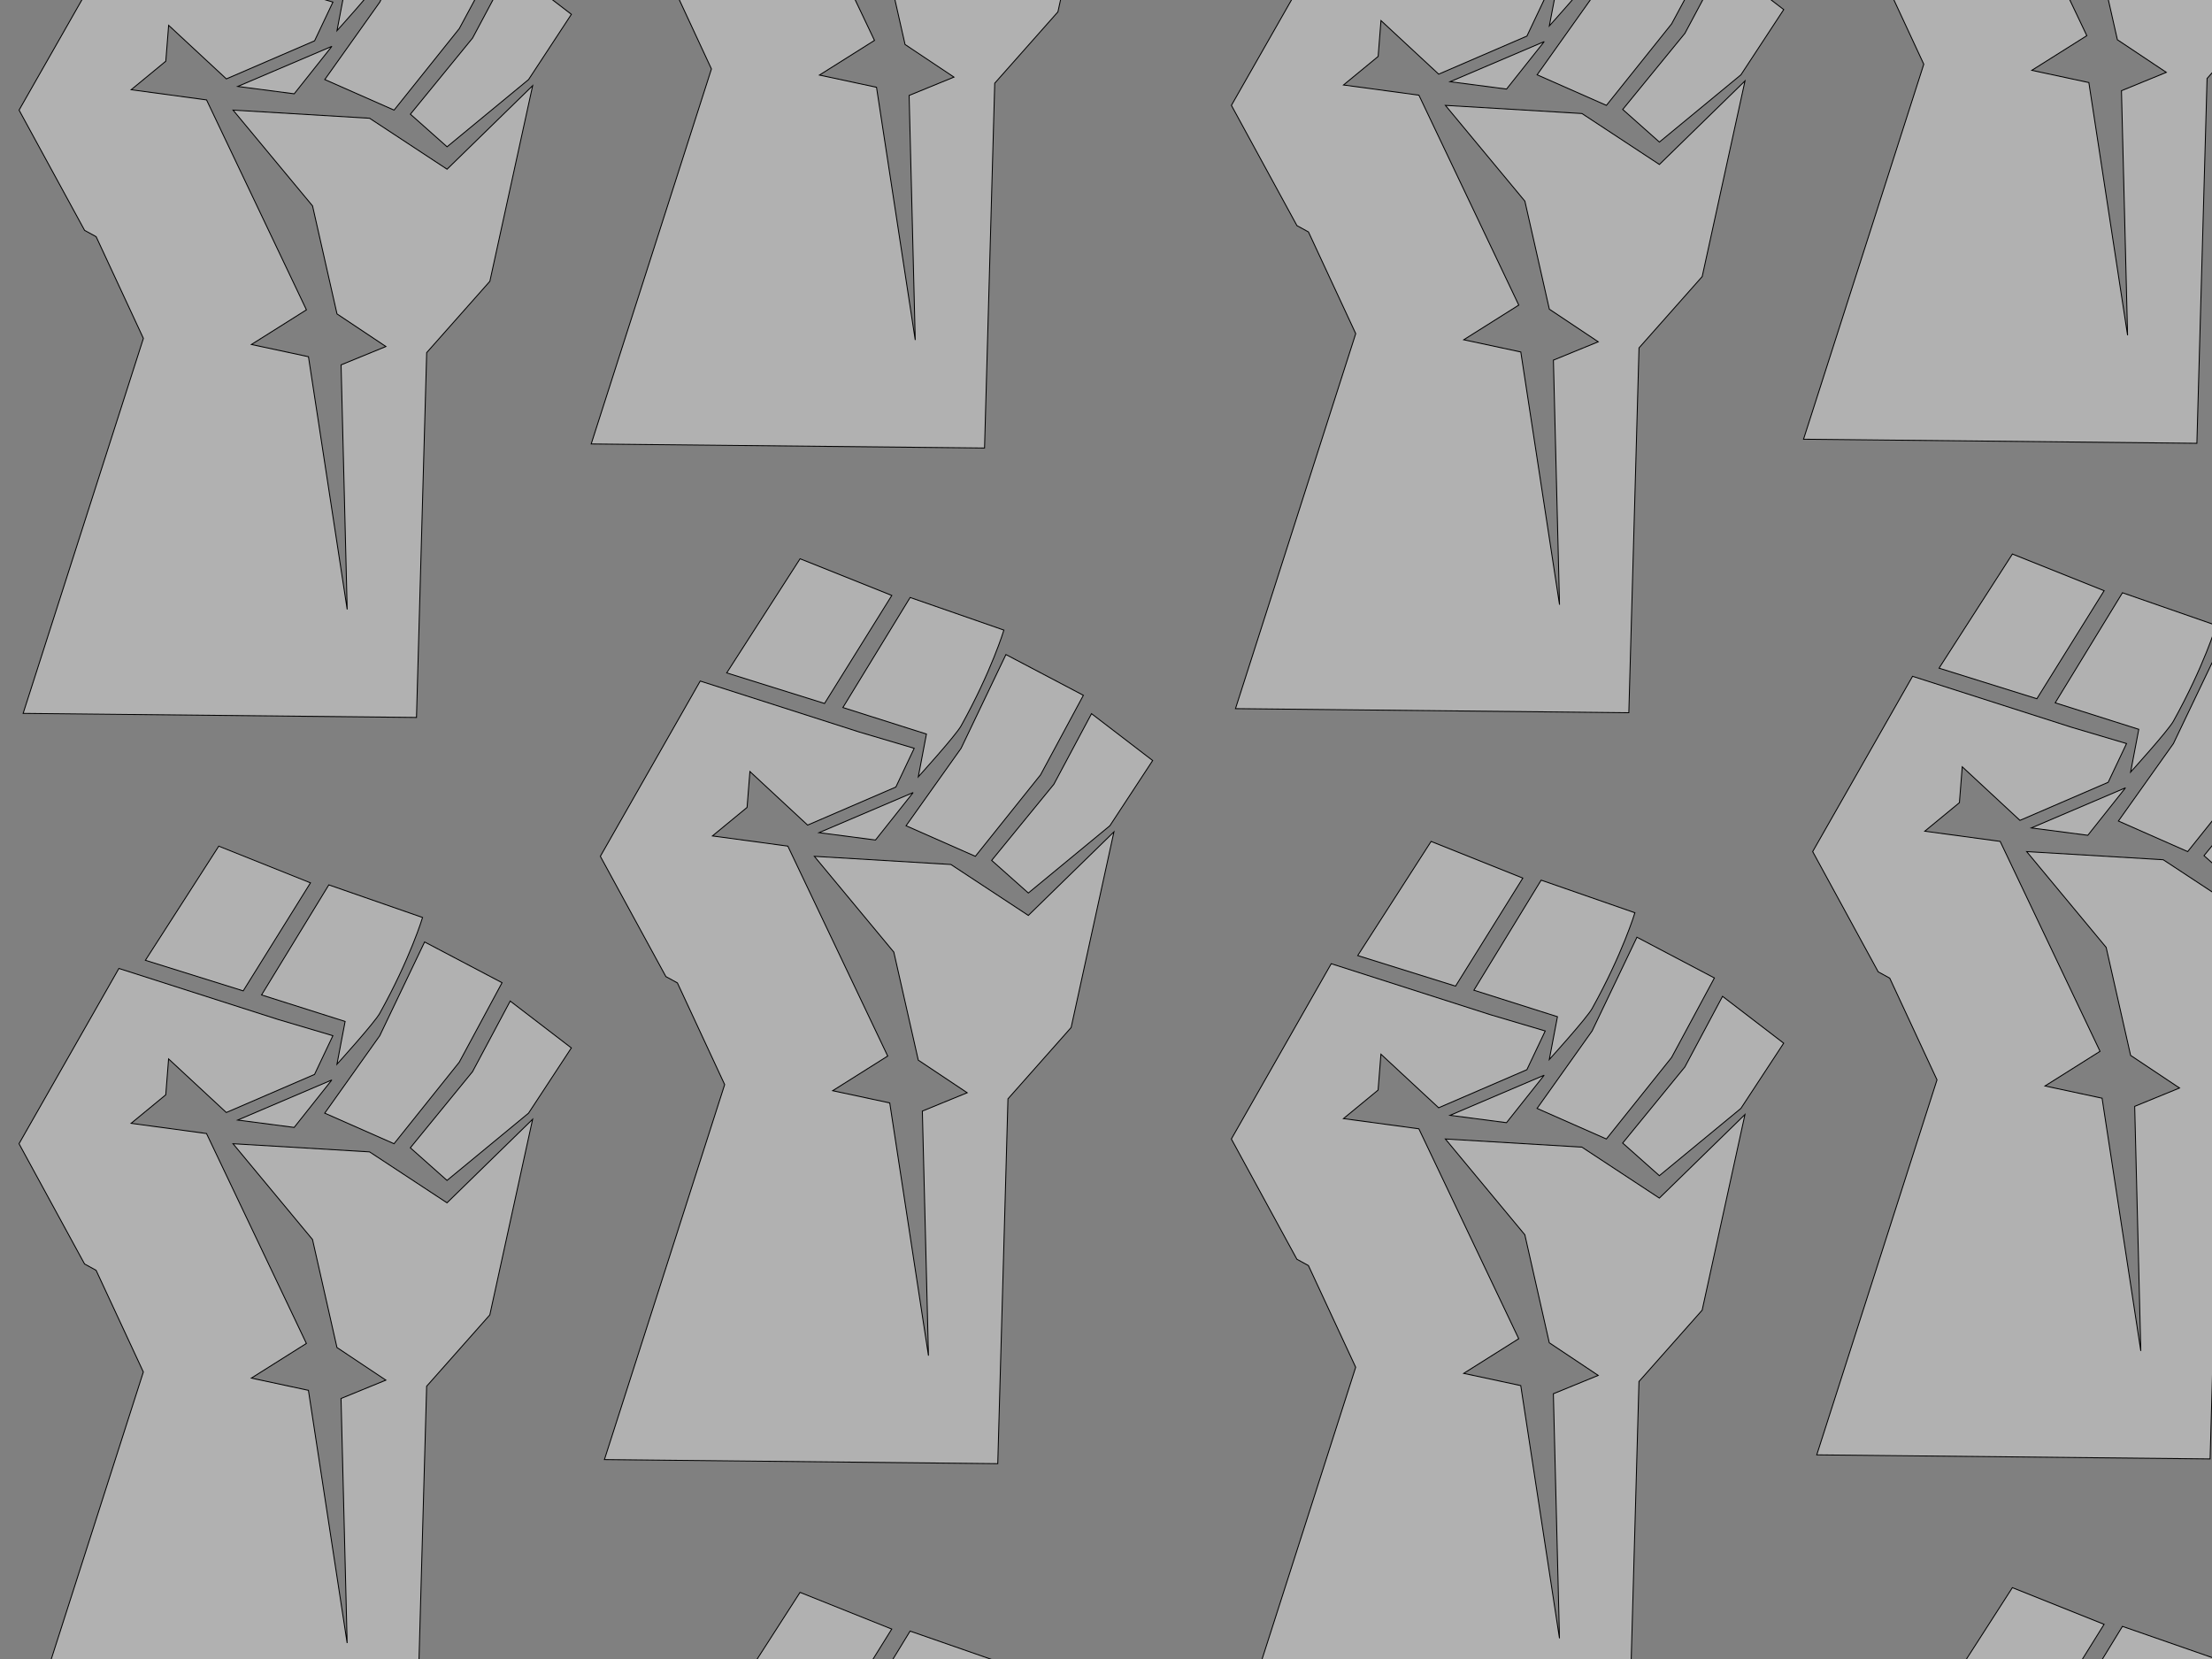 <?xml version="1.0" encoding="UTF-8" standalone="no"?>
<!-- Created with Inkscape (http://www.inkscape.org/) -->

<svg
   width="640mm"
   height="480mm"
   viewBox="0 0 640 480"
   version="1.1"
   id="svg18661"
   inkscape:version="1.2.1 (9c6d41e410, 2022-07-14)"
   sodipodi:docname="fist.svg"
   xmlns:inkscape="http://www.inkscape.org/namespaces/inkscape"
   xmlns:sodipodi="http://sodipodi.sourceforge.net/DTD/sodipodi-0.dtd"
   xmlns="http://www.w3.org/2000/svg"
   xmlns:svg="http://www.w3.org/2000/svg">
  <rect x="0" y="0" width="640" height="480" fill="#808080" stroke="none"/>
  <sodipodi:namedview
     id="namedview18663"
     pagecolor="#ffffff"
     bordercolor="#000000"
     borderopacity="0.25"
     inkscape:showpageshadow="2"
     inkscape:pageopacity="0.0"
     inkscape:pagecheckerboard="0"
     inkscape:deskcolor="#d1d1d1"
     inkscape:document-units="mm"
     showgrid="false"
     inkscape:zoom="0.20443197"
     inkscape:cx="516.06411"
     inkscape:cy="1107.9481"
     inkscape:window-width="1488"
     inkscape:window-height="1040"
     inkscape:window-x="300"
     inkscape:window-y="26"
     inkscape:window-maximized="0"
     inkscape:current-layer="layer1" />
  <defs
     id="defs18658" />
  <g
     inkscape:label="Слой 1"
     inkscape:groupmode="layer"
     id="layer1">
    <g
       id="g21758"
       transform="translate(-64.065,-116.742)">
      <path
         style="fill:#ececec;fill-opacity:0.459;stroke:#000000;stroke-width:0.265"
         d="m 127.371,62.506 -21.228,33.022 28.305,8.845 19.459,-31.253 z"
         id="path21014"
         sodipodi:nodetypes="ccccc" />
      <path
         style="fill:#ececec;fill-opacity:0.459;stroke:#000000;stroke-width:0.265"
         d="M 144.472,112.629 98.477,97.887 69.582,148.6 l 18.961,34.793 3.334,1.826 13.675,29.425 -34.791,108.501 113.808,1.179 2.948,-105.553 18.28,-20.639 12.383,-56.609 -24.767,24.177 -22.408,-14.742 -39.509,-2.359 22.998,27.715 7.076,31.253 14.152,9.435 -12.973,5.307 1.769,70.762 -11.204,-73.12 -16.511,-3.538 15.921,-10.025 -28.894,-60.737 -21.818,-2.948 10.025,-8.256 0.819,-10.384 16.699,15.504 25.529,-11.016 5.307,-11.204 z"
         id="path21016"
         sodipodi:nodetypes="cccccccccccccccccccccccccccccc" />
      <path
         style="fill:#ececec;fill-opacity:0.459;stroke:#000000;stroke-width:0.265"
         d="m 139.754,105.553 24.177,7.666 -2.359,12.383 c 0,0 10.841,-11.966 12.383,-14.742 8.845,-15.921 12.383,-27.715 12.383,-27.715 l -27.125,-9.435 z"
         id="path21018"
         sodipodi:nodetypes="cccsccc" />
      <path
         style="fill:#ececec;fill-opacity:0.459;stroke:#000000;stroke-width:0.265"
         d="m 186.929,90.221 -12.973,27.125 -15.921,22.408 20.049,8.845 18.87,-23.587 12.383,-22.998 z"
         id="path21020"
         sodipodi:nodetypes="ccccccc" />
      <path
         style="fill:#ececec;fill-opacity:0.459;stroke:#000000;stroke-width:0.265"
         d="m 132.85,141.753 27.24,-11.606 -10.901,13.735 z"
         id="path21022"
         sodipodi:nodetypes="cccc" />
      <path
         style="fill:#ececec;fill-opacity:0.459;stroke:#000000;stroke-width:0.265"
         d="m 182.801,149.779 10.614,9.435 23.587,-19.459 12.383,-18.87 -17.69,-13.563 -10.897,20.427 z"
         id="path21024"
         sodipodi:nodetypes="ccccccc" />
    </g>
    <g
       id="g21758-5"
       transform="translate(-64.078,182.314)">
      <path
         style="fill:#ececec;fill-opacity:0.459;stroke:#000000;stroke-width:0.265"
         d="m 127.371,62.506 -21.228,33.022 28.305,8.845 19.459,-31.253 z"
         id="path21014-9"
         sodipodi:nodetypes="ccccc" />
      <path
         style="fill:#ececec;fill-opacity:0.459;stroke:#000000;stroke-width:0.265"
         d="M 144.472,112.629 98.477,97.887 69.582,148.6 l 18.961,34.793 3.334,1.826 13.675,29.425 -34.791,108.501 113.808,1.179 2.948,-105.553 18.28,-20.639 12.383,-56.609 -24.767,24.177 -22.408,-14.742 -39.509,-2.359 22.998,27.715 7.076,31.253 14.152,9.435 -12.973,5.307 1.769,70.762 -11.204,-73.12 -16.511,-3.538 15.921,-10.025 -28.894,-60.737 -21.818,-2.948 10.025,-8.256 0.819,-10.384 16.699,15.504 25.529,-11.016 5.307,-11.204 z"
         id="path21016-8"
         sodipodi:nodetypes="cccccccccccccccccccccccccccccc" />
      <path
         style="fill:#ececec;fill-opacity:0.459;stroke:#000000;stroke-width:0.265"
         d="m 139.754,105.553 24.177,7.666 -2.359,12.383 c 0,0 10.841,-11.966 12.383,-14.742 8.845,-15.921 12.383,-27.715 12.383,-27.715 l -27.125,-9.435 z"
         id="path21018-7"
         sodipodi:nodetypes="cccsccc" />
      <path
         style="fill:#ececec;fill-opacity:0.459;stroke:#000000;stroke-width:0.265"
         d="m 186.929,90.221 -12.973,27.125 -15.921,22.408 20.049,8.845 18.87,-23.587 12.383,-22.998 z"
         id="path21020-7"
         sodipodi:nodetypes="ccccccc" />
      <path
         style="fill:#ececec;fill-opacity:0.459;stroke:#000000;stroke-width:0.265"
         d="m 132.85,141.753 27.24,-11.606 -10.901,13.735 z"
         id="path21022-5"
         sodipodi:nodetypes="cccc" />
      <path
         style="fill:#ececec;fill-opacity:0.459;stroke:#000000;stroke-width:0.265"
         d="m 182.801,149.779 10.614,9.435 23.587,-19.459 12.383,-18.87 -17.69,-13.563 -10.897,20.427 z"
         id="path21024-5"
         sodipodi:nodetypes="ccccccc" />
    </g>
    <g
       id="g21758-5-8"
       transform="translate(100.29,-194.695)">
      <path
         style="fill:#ececec;fill-opacity:0.459;stroke:#000000;stroke-width:0.265"
         d="m 127.371,62.506 -21.228,33.022 28.305,8.845 19.459,-31.253 z"
         id="path21014-9-3"
         sodipodi:nodetypes="ccccc" />
      <path
         style="fill:#ececec;fill-opacity:0.459;stroke:#000000;stroke-width:0.265"
         d="M 144.472,112.629 98.477,97.887 69.582,148.6 l 18.961,34.793 3.334,1.826 13.675,29.425 -34.791,108.501 113.808,1.179 2.948,-105.553 18.28,-20.639 12.383,-56.609 -24.767,24.177 -22.408,-14.742 -39.509,-2.359 22.998,27.715 7.076,31.253 14.152,9.435 -12.973,5.307 1.769,70.762 -11.204,-73.12 -16.511,-3.538 15.921,-10.025 -28.894,-60.737 -21.818,-2.948 10.025,-8.256 0.819,-10.384 16.699,15.504 25.529,-11.016 5.307,-11.204 z"
         id="path21016-8-6"
         sodipodi:nodetypes="cccccccccccccccccccccccccccccc" />
      <path
         style="fill:#ececec;fill-opacity:0.459;stroke:#000000;stroke-width:0.265"
         d="m 139.754,105.553 24.177,7.666 -2.359,12.383 c 0,0 10.841,-11.966 12.383,-14.742 8.845,-15.921 12.383,-27.715 12.383,-27.715 l -27.125,-9.435 z"
         id="path21018-7-6"
         sodipodi:nodetypes="cccsccc" />
      <path
         style="fill:#ececec;fill-opacity:0.459;stroke:#000000;stroke-width:0.265"
         d="m 186.929,90.221 -12.973,27.125 -15.921,22.408 20.049,8.845 18.87,-23.587 12.383,-22.998 z"
         id="path21020-7-3"
         sodipodi:nodetypes="ccccccc" />
      <path
         style="fill:#ececec;fill-opacity:0.459;stroke:#000000;stroke-width:0.265"
         d="m 132.85,141.753 27.24,-11.606 -10.901,13.735 z"
         id="path21022-5-5"
         sodipodi:nodetypes="cccc" />
      <path
         style="fill:#ececec;fill-opacity:0.459;stroke:#000000;stroke-width:0.265"
         d="m 182.801,149.779 10.614,9.435 23.587,-19.459 12.383,-18.87 -17.69,-13.563 -10.897,20.427 z"
         id="path21024-5-2"
         sodipodi:nodetypes="ccccccc" />
    </g>
    <g
       id="g21758-7"
       transform="translate(104.116,99.161)">
      <path
         style="fill:#ececec;fill-opacity:0.459;stroke:#000000;stroke-width:0.265"
         d="m 127.371,62.506 -21.228,33.022 28.305,8.845 19.459,-31.253 z"
         id="path21014-3"
         sodipodi:nodetypes="ccccc" />
      <path
         style="fill:#ececec;fill-opacity:0.459;stroke:#000000;stroke-width:0.265"
         d="M 144.472,112.629 98.477,97.887 69.582,148.6 l 18.961,34.793 3.334,1.826 13.675,29.425 -34.791,108.501 113.808,1.179 2.948,-105.553 18.28,-20.639 12.383,-56.609 -24.767,24.177 -22.408,-14.742 -39.509,-2.359 22.998,27.715 7.076,31.253 14.152,9.435 -12.973,5.307 1.769,70.762 -11.204,-73.12 -16.511,-3.538 15.921,-10.025 -28.894,-60.737 -21.818,-2.948 10.025,-8.256 0.819,-10.384 16.699,15.504 25.529,-11.016 5.307,-11.204 z"
         id="path21016-4"
         sodipodi:nodetypes="cccccccccccccccccccccccccccccc" />
      <path
         style="fill:#ececec;fill-opacity:0.459;stroke:#000000;stroke-width:0.265"
         d="m 139.754,105.553 24.177,7.666 -2.359,12.383 c 0,0 10.841,-11.966 12.383,-14.742 8.845,-15.921 12.383,-27.715 12.383,-27.715 l -27.125,-9.435 z"
         id="path21018-8"
         sodipodi:nodetypes="cccsccc" />
      <path
         style="fill:#ececec;fill-opacity:0.459;stroke:#000000;stroke-width:0.265"
         d="m 186.929,90.221 -12.973,27.125 -15.921,22.408 20.049,8.845 18.87,-23.587 12.383,-22.998 z"
         id="path21020-75"
         sodipodi:nodetypes="ccccccc" />
      <path
         style="fill:#ececec;fill-opacity:0.459;stroke:#000000;stroke-width:0.265"
         d="m 132.85,141.753 27.24,-11.606 -10.901,13.735 z"
         id="path21022-54"
         sodipodi:nodetypes="cccc" />
      <path
         style="fill:#ececec;fill-opacity:0.459;stroke:#000000;stroke-width:0.265"
         d="m 182.801,149.779 10.614,9.435 23.587,-19.459 12.383,-18.87 -17.69,-13.563 -10.897,20.427 z"
         id="path21024-3"
         sodipodi:nodetypes="ccccccc" />
    </g>
    <g
       id="g21758-5-7"
       transform="translate(104.103,398.218)">
      <path
         style="fill:#ececec;fill-opacity:0.459;stroke:#000000;stroke-width:0.265"
         d="m 127.371,62.506 -21.228,33.022 28.305,8.845 19.459,-31.253 z"
         id="path21014-9-1"
         sodipodi:nodetypes="ccccc" />
      <path
         style="fill:#ececec;fill-opacity:0.459;stroke:#000000;stroke-width:0.265"
         d="M 144.472,112.629 98.477,97.887 69.582,148.6 l 18.961,34.793 3.334,1.826 13.675,29.425 -34.791,108.501 113.808,1.179 2.948,-105.553 18.28,-20.639 12.383,-56.609 -24.767,24.177 -22.408,-14.742 -39.509,-2.359 22.998,27.715 7.076,31.253 14.152,9.435 -12.973,5.307 1.769,70.762 -11.204,-73.12 -16.511,-3.538 15.921,-10.025 -28.894,-60.737 -21.818,-2.948 10.025,-8.256 0.819,-10.384 16.699,15.504 25.529,-11.016 5.307,-11.204 z"
         id="path21016-8-7"
         sodipodi:nodetypes="cccccccccccccccccccccccccccccc" />
      <path
         style="fill:#ececec;fill-opacity:0.459;stroke:#000000;stroke-width:0.265"
         d="m 139.754,105.553 24.177,7.666 -2.359,12.383 c 0,0 10.841,-11.966 12.383,-14.742 8.845,-15.921 12.383,-27.715 12.383,-27.715 l -27.125,-9.435 z"
         id="path21018-7-5"
         sodipodi:nodetypes="cccsccc" />
      <path
         style="fill:#ececec;fill-opacity:0.459;stroke:#000000;stroke-width:0.265"
         d="m 186.929,90.221 -12.973,27.125 -15.921,22.408 20.049,8.845 18.87,-23.587 12.383,-22.998 z"
         id="path21020-7-0"
         sodipodi:nodetypes="ccccccc" />
      <path
         style="fill:#ececec;fill-opacity:0.459;stroke:#000000;stroke-width:0.265"
         d="m 132.85,141.753 27.24,-11.606 -10.901,13.735 z"
         id="path21022-5-7"
         sodipodi:nodetypes="cccc" />
      <path
         style="fill:#ececec;fill-opacity:0.459;stroke:#000000;stroke-width:0.265"
         d="m 182.801,149.779 10.614,9.435 23.587,-19.459 12.383,-18.87 -17.69,-13.563 -10.897,20.427 z"
         id="path21024-5-1"
         sodipodi:nodetypes="ccccccc" />
    </g>
    <g
       id="g21758-1"
       transform="translate(286.702,-118.113)">
      <path
         style="fill:#ececec;fill-opacity:0.459;stroke:#000000;stroke-width:0.265"
         d="m 127.371,62.506 -21.228,33.022 28.305,8.845 19.459,-31.253 z"
         id="path21014-95"
         sodipodi:nodetypes="ccccc" />
      <path
         style="fill:#ececec;fill-opacity:0.459;stroke:#000000;stroke-width:0.265"
         d="M 144.472,112.629 98.477,97.887 69.582,148.6 l 18.961,34.793 3.334,1.826 13.675,29.425 -34.791,108.501 113.808,1.179 2.948,-105.553 18.28,-20.639 12.383,-56.609 -24.767,24.177 -22.408,-14.742 -39.509,-2.359 22.998,27.715 7.076,31.253 14.152,9.435 -12.973,5.307 1.769,70.762 -11.204,-73.12 -16.511,-3.538 15.921,-10.025 -28.894,-60.737 -21.818,-2.948 10.025,-8.256 0.819,-10.384 16.699,15.504 25.529,-11.016 5.307,-11.204 z"
         id="path21016-0"
         sodipodi:nodetypes="cccccccccccccccccccccccccccccc" />
      <path
         style="fill:#ececec;fill-opacity:0.459;stroke:#000000;stroke-width:0.265"
         d="m 139.754,105.553 24.177,7.666 -2.359,12.383 c 0,0 10.841,-11.966 12.383,-14.742 8.845,-15.921 12.383,-27.715 12.383,-27.715 l -27.125,-9.435 z"
         id="path21018-9"
         sodipodi:nodetypes="cccsccc" />
      <path
         style="fill:#ececec;fill-opacity:0.459;stroke:#000000;stroke-width:0.265"
         d="m 186.929,90.221 -12.973,27.125 -15.921,22.408 20.049,8.845 18.87,-23.587 12.383,-22.998 z"
         id="path21020-4"
         sodipodi:nodetypes="ccccccc" />
      <path
         style="fill:#ececec;fill-opacity:0.459;stroke:#000000;stroke-width:0.265"
         d="m 132.85,141.753 27.24,-11.606 -10.901,13.735 z"
         id="path21022-6"
         sodipodi:nodetypes="cccc" />
      <path
         style="fill:#ececec;fill-opacity:0.459;stroke:#000000;stroke-width:0.265"
         d="m 182.801,149.779 10.614,9.435 23.587,-19.459 12.383,-18.87 -17.69,-13.563 -10.897,20.427 z"
         id="path21024-4"
         sodipodi:nodetypes="ccccccc" />
    </g>
    <g
       id="g21758-5-4"
       transform="translate(286.689,180.944)">
      <path
         style="fill:#ececec;fill-opacity:0.459;stroke:#000000;stroke-width:0.265"
         d="m 127.371,62.506 -21.228,33.022 28.305,8.845 19.459,-31.253 z"
         id="path21014-9-17"
         sodipodi:nodetypes="ccccc" />
      <path
         style="fill:#ececec;fill-opacity:0.459;stroke:#000000;stroke-width:0.265"
         d="M 144.472,112.629 98.477,97.887 69.582,148.6 l 18.961,34.793 3.334,1.826 13.675,29.425 -34.791,108.501 113.808,1.179 2.948,-105.553 18.28,-20.639 12.383,-56.609 -24.767,24.177 -22.408,-14.742 -39.509,-2.359 22.998,27.715 7.076,31.253 14.152,9.435 -12.973,5.307 1.769,70.762 -11.204,-73.12 -16.511,-3.538 15.921,-10.025 -28.894,-60.737 -21.818,-2.948 10.025,-8.256 0.819,-10.384 16.699,15.504 25.529,-11.016 5.307,-11.204 z"
         id="path21016-8-75"
         sodipodi:nodetypes="cccccccccccccccccccccccccccccc" />
      <path
         style="fill:#ececec;fill-opacity:0.459;stroke:#000000;stroke-width:0.265"
         d="m 139.754,105.553 24.177,7.666 -2.359,12.383 c 0,0 10.841,-11.966 12.383,-14.742 8.845,-15.921 12.383,-27.715 12.383,-27.715 l -27.125,-9.435 z"
         id="path21018-7-1"
         sodipodi:nodetypes="cccsccc" />
      <path
         style="fill:#ececec;fill-opacity:0.459;stroke:#000000;stroke-width:0.265"
         d="m 186.929,90.221 -12.973,27.125 -15.921,22.408 20.049,8.845 18.87,-23.587 12.383,-22.998 z"
         id="path21020-7-2"
         sodipodi:nodetypes="ccccccc" />
      <path
         style="fill:#ececec;fill-opacity:0.459;stroke:#000000;stroke-width:0.265"
         d="m 132.85,141.753 27.24,-11.606 -10.901,13.735 z"
         id="path21022-5-1"
         sodipodi:nodetypes="cccc" />
      <path
         style="fill:#ececec;fill-opacity:0.459;stroke:#000000;stroke-width:0.265"
         d="m 182.801,149.779 10.614,9.435 23.587,-19.459 12.383,-18.87 -17.69,-13.563 -10.897,20.427 z"
         id="path21024-5-0"
         sodipodi:nodetypes="ccccccc" />
    </g>
    <g
       id="g21758-5-8-3"
       transform="translate(451.057,-196.065)">
      <path
         style="fill:#ececec;fill-opacity:0.459;stroke:#000000;stroke-width:0.265"
         d="m 127.371,62.506 -21.228,33.022 28.305,8.845 19.459,-31.253 z"
         id="path21014-9-3-3"
         sodipodi:nodetypes="ccccc" />
      <path
         style="fill:#ececec;fill-opacity:0.459;stroke:#000000;stroke-width:0.265"
         d="M 144.472,112.629 98.477,97.887 69.582,148.6 l 18.961,34.793 3.334,1.826 13.675,29.425 -34.791,108.501 113.808,1.179 2.948,-105.553 18.28,-20.639 12.383,-56.609 -24.767,24.177 -22.408,-14.742 -39.509,-2.359 22.998,27.715 7.076,31.253 14.152,9.435 -12.973,5.307 1.769,70.762 -11.204,-73.12 -16.511,-3.538 15.921,-10.025 -28.894,-60.737 -21.818,-2.948 10.025,-8.256 0.819,-10.384 16.699,15.504 25.529,-11.016 5.307,-11.204 z"
         id="path21016-8-6-6"
         sodipodi:nodetypes="cccccccccccccccccccccccccccccc" />
      <path
         style="fill:#ececec;fill-opacity:0.459;stroke:#000000;stroke-width:0.265"
         d="m 139.754,105.553 24.177,7.666 -2.359,12.383 c 0,0 10.841,-11.966 12.383,-14.742 8.845,-15.921 12.383,-27.715 12.383,-27.715 l -27.125,-9.435 z"
         id="path21018-7-6-7"
         sodipodi:nodetypes="cccsccc" />
      <path
         style="fill:#ececec;fill-opacity:0.459;stroke:#000000;stroke-width:0.265"
         d="m 186.929,90.221 -12.973,27.125 -15.921,22.408 20.049,8.845 18.87,-23.587 12.383,-22.998 z"
         id="path21020-7-3-1"
         sodipodi:nodetypes="ccccccc" />
      <path
         style="fill:#ececec;fill-opacity:0.459;stroke:#000000;stroke-width:0.265"
         d="m 132.85,141.753 27.24,-11.606 -10.901,13.735 z"
         id="path21022-5-5-7"
         sodipodi:nodetypes="cccc" />
      <path
         style="fill:#ececec;fill-opacity:0.459;stroke:#000000;stroke-width:0.265"
         d="m 182.801,149.779 10.614,9.435 23.587,-19.459 12.383,-18.87 -17.69,-13.563 -10.897,20.427 z"
         id="path21024-5-2-2"
         sodipodi:nodetypes="ccccccc" />
    </g>
    <g
       id="g21758-7-9"
       transform="translate(454.882,97.791)">
      <path
         style="fill:#ececec;fill-opacity:0.459;stroke:#000000;stroke-width:0.265"
         d="m 127.371,62.506 -21.228,33.022 28.305,8.845 19.459,-31.253 z"
         id="path21014-3-3"
         sodipodi:nodetypes="ccccc" />
      <path
         style="fill:#ececec;fill-opacity:0.459;stroke:#000000;stroke-width:0.265"
         d="M 144.472,112.629 98.477,97.887 69.582,148.6 l 18.961,34.793 3.334,1.826 13.675,29.425 -34.791,108.501 113.808,1.179 2.948,-105.553 18.28,-20.639 12.383,-56.609 -24.767,24.177 -22.408,-14.742 -39.509,-2.359 22.998,27.715 7.076,31.253 14.152,9.435 -12.973,5.307 1.769,70.762 -11.204,-73.12 -16.511,-3.538 15.921,-10.025 -28.894,-60.737 -21.818,-2.948 10.025,-8.256 0.819,-10.384 16.699,15.504 25.529,-11.016 5.307,-11.204 z"
         id="path21016-4-2"
         sodipodi:nodetypes="cccccccccccccccccccccccccccccc" />
      <path
         style="fill:#ececec;fill-opacity:0.459;stroke:#000000;stroke-width:0.265"
         d="m 139.754,105.553 24.177,7.666 -2.359,12.383 c 0,0 10.841,-11.966 12.383,-14.742 8.845,-15.921 12.383,-27.715 12.383,-27.715 l -27.125,-9.435 z"
         id="path21018-8-7"
         sodipodi:nodetypes="cccsccc" />
      <path
         style="fill:#ececec;fill-opacity:0.459;stroke:#000000;stroke-width:0.265"
         d="m 186.929,90.221 -12.973,27.125 -15.921,22.408 20.049,8.845 18.87,-23.587 12.383,-22.998 z"
         id="path21020-75-8"
         sodipodi:nodetypes="ccccccc" />
      <path
         style="fill:#ececec;fill-opacity:0.459;stroke:#000000;stroke-width:0.265"
         d="m 132.85,141.753 27.24,-11.606 -10.901,13.735 z"
         id="path21022-54-4"
         sodipodi:nodetypes="cccc" />
      <path
         style="fill:#ececec;fill-opacity:0.459;stroke:#000000;stroke-width:0.265"
         d="m 182.801,149.779 10.614,9.435 23.587,-19.459 12.383,-18.87 -17.69,-13.563 -10.897,20.427 z"
         id="path21024-3-9"
         sodipodi:nodetypes="ccccccc" />
    </g>
    <g
       id="g21758-5-7-5"
       transform="translate(454.87,396.848)">
      <path
         style="fill:#ececec;fill-opacity:0.459;stroke:#000000;stroke-width:0.265"
         d="m 127.371,62.506 -21.228,33.022 28.305,8.845 19.459,-31.253 z"
         id="path21014-9-1-9"
         sodipodi:nodetypes="ccccc" />
      <path
         style="fill:#ececec;fill-opacity:0.459;stroke:#000000;stroke-width:0.265"
         d="M 144.472,112.629 98.477,97.887 69.582,148.6 l 18.961,34.793 3.334,1.826 13.675,29.425 -34.791,108.501 113.808,1.179 2.948,-105.553 18.28,-20.639 12.383,-56.609 -24.767,24.177 -22.408,-14.742 -39.509,-2.359 22.998,27.715 7.076,31.253 14.152,9.435 -12.973,5.307 1.769,70.762 -11.204,-73.12 -16.511,-3.538 15.921,-10.025 -28.894,-60.737 -21.818,-2.948 10.025,-8.256 0.819,-10.384 16.699,15.504 25.529,-11.016 5.307,-11.204 z"
         id="path21016-8-7-0"
         sodipodi:nodetypes="cccccccccccccccccccccccccccccc" />
      <path
         style="fill:#ececec;fill-opacity:0.459;stroke:#000000;stroke-width:0.265"
         d="m 139.754,105.553 24.177,7.666 -2.359,12.383 c 0,0 10.841,-11.966 12.383,-14.742 8.845,-15.921 12.383,-27.715 12.383,-27.715 l -27.125,-9.435 z"
         id="path21018-7-5-1"
         sodipodi:nodetypes="cccsccc" />
      <path
         style="fill:#ececec;fill-opacity:0.459;stroke:#000000;stroke-width:0.265"
         d="m 186.929,90.221 -12.973,27.125 -15.921,22.408 20.049,8.845 18.87,-23.587 12.383,-22.998 z"
         id="path21020-7-0-0"
         sodipodi:nodetypes="ccccccc" />
      <path
         style="fill:#ececec;fill-opacity:0.459;stroke:#000000;stroke-width:0.265"
         d="m 132.85,141.753 27.24,-11.606 -10.901,13.735 z"
         id="path21022-5-7-2"
         sodipodi:nodetypes="cccc" />
      <path
         style="fill:#ececec;fill-opacity:0.459;stroke:#000000;stroke-width:0.265"
         d="m 182.801,149.779 10.614,9.435 23.587,-19.459 12.383,-18.87 -17.69,-13.563 -10.897,20.427 z"
         id="path21024-5-1-9"
         sodipodi:nodetypes="ccccccc" />
    </g>
  </g>
</svg>
